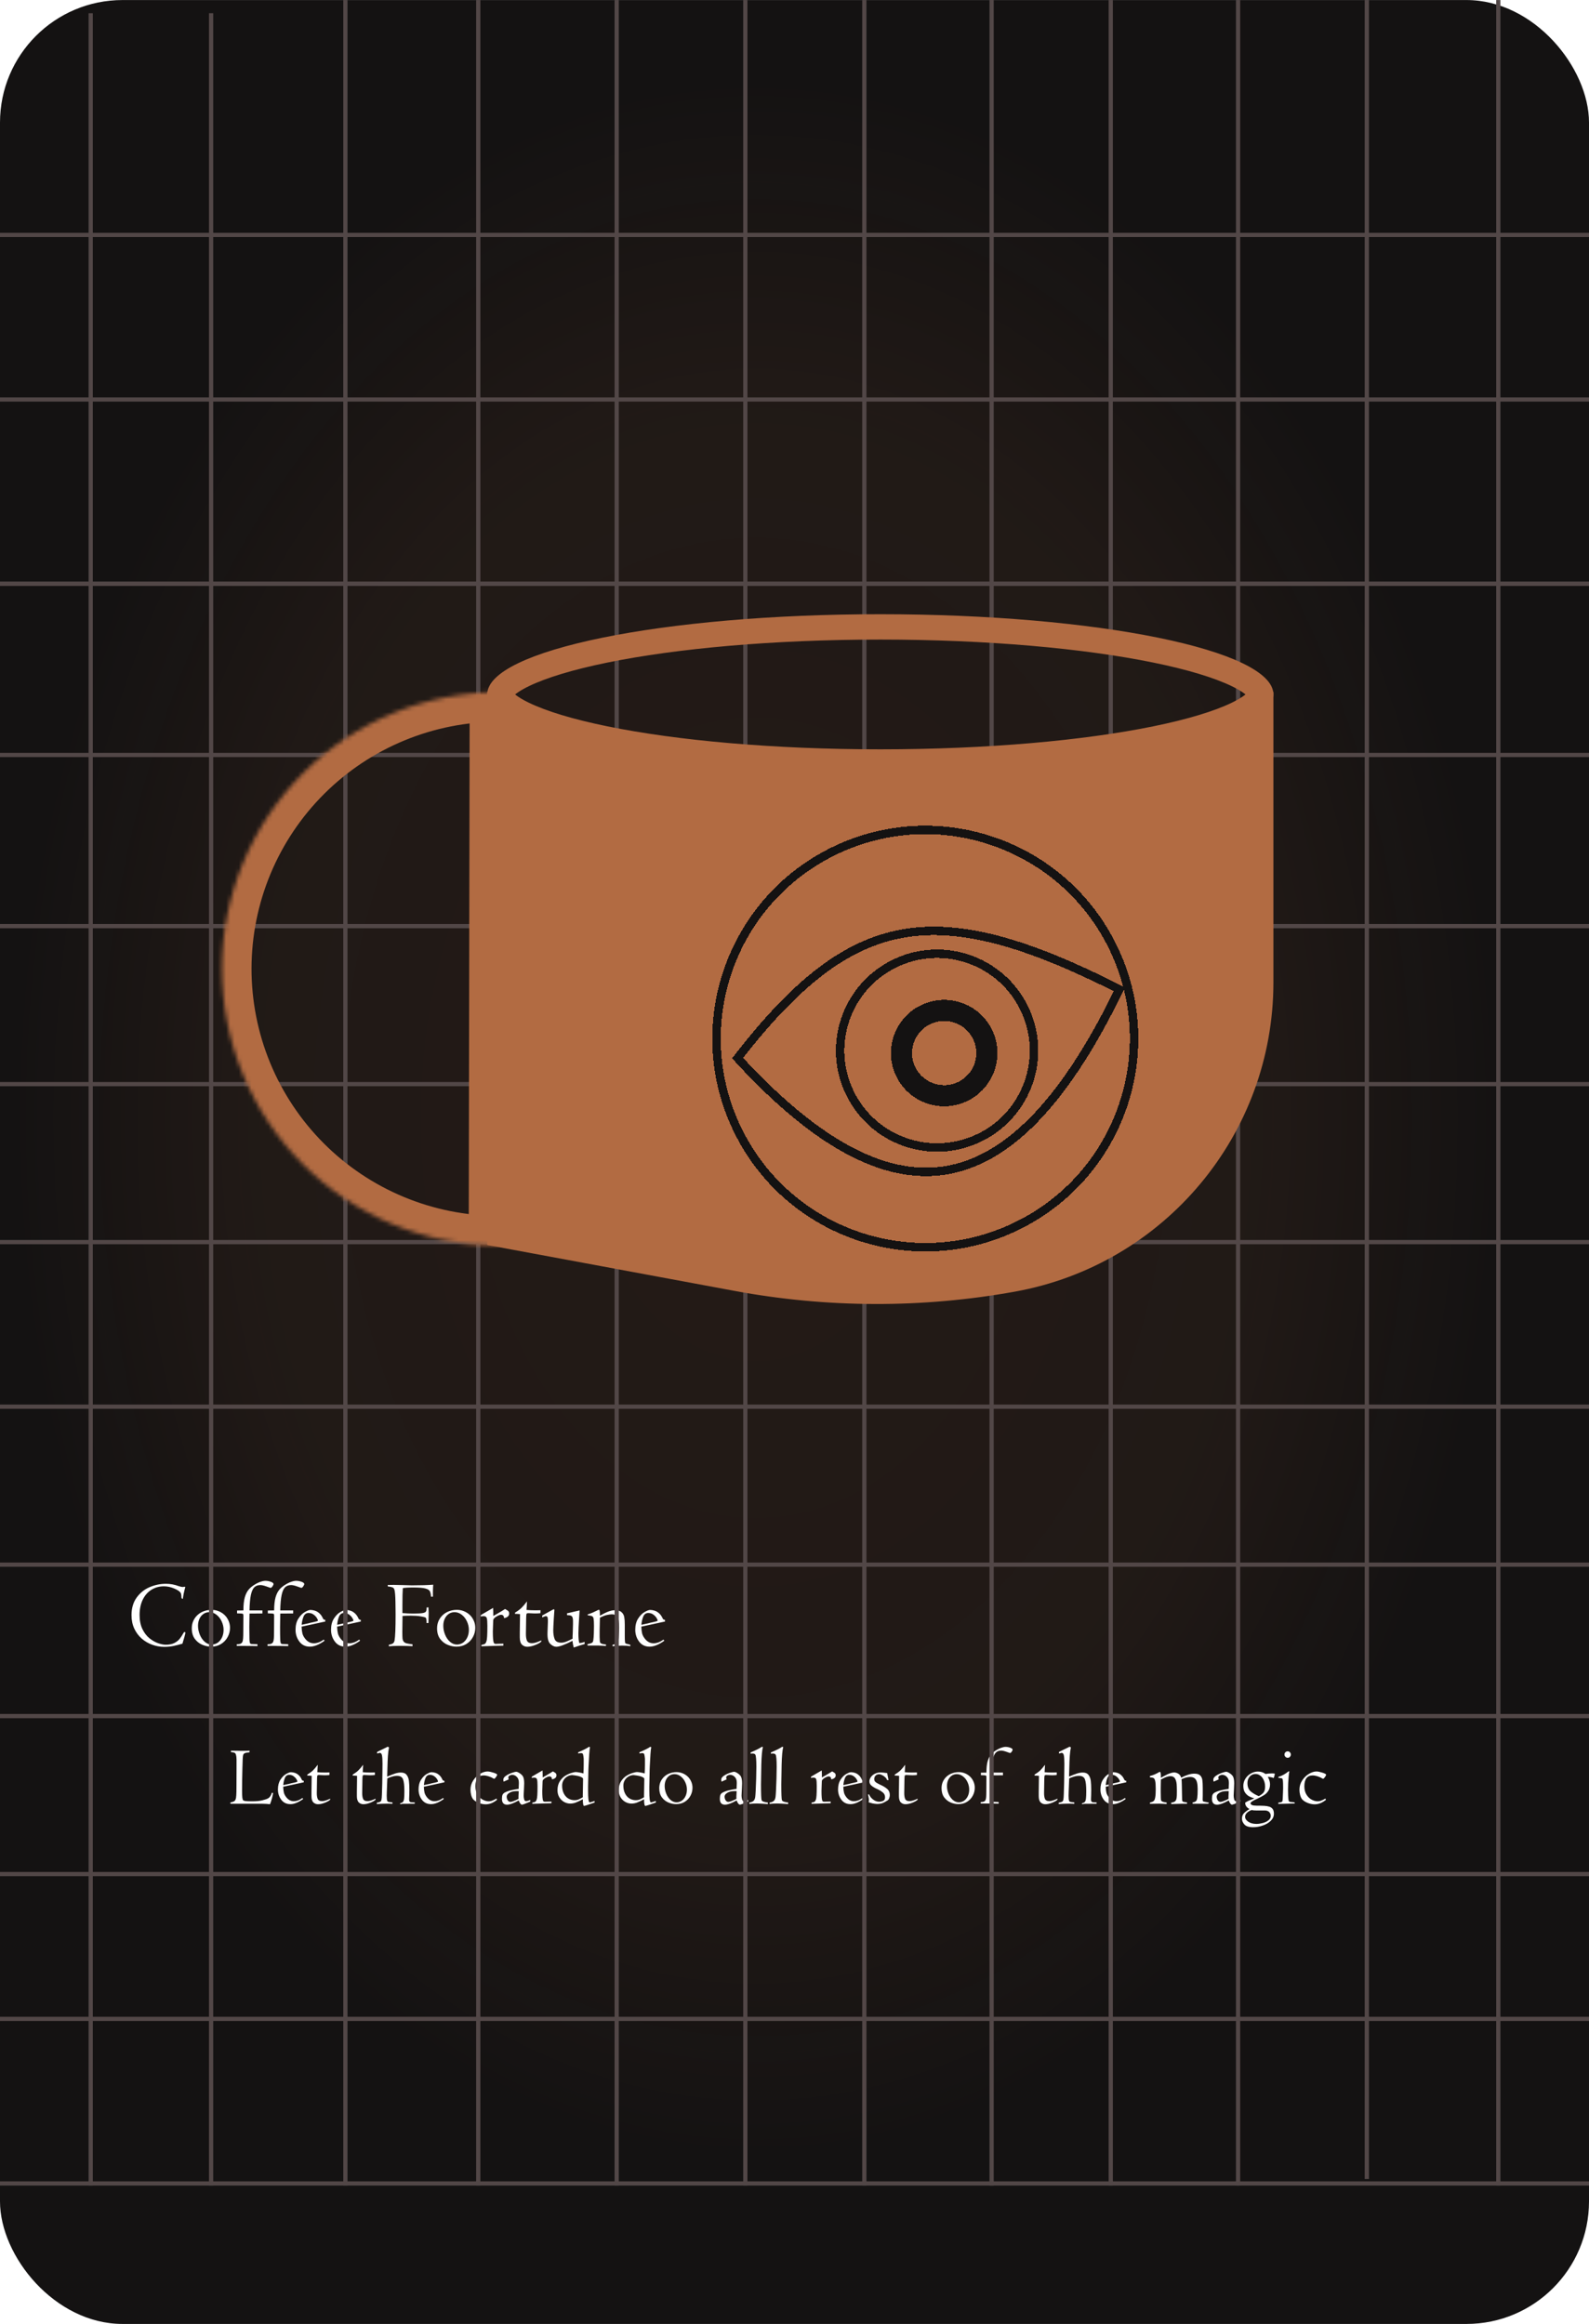 <svg width="376" height="550" viewBox="0 0 376 550" fill="none" xmlns="http://www.w3.org/2000/svg">
<rect y="0.01" width="376" height="549.99" rx="29" fill="#141212"/>
<rect x="2.62" y="20.962" width="352.418" height="487.134" fill="url(#paint0_radial_14_228)" fill-opacity="0.25"/>
<path d="M54.652 414.667V414.325C55.472 414.332 56.009 414.338 56.263 414.345C56.517 414.351 56.729 414.358 56.898 414.364C57.992 414.364 58.711 414.351 59.056 414.325L59.037 414.706C58.587 414.745 58.252 414.8 58.031 414.872C57.809 414.937 57.65 415.08 57.552 415.302C57.494 415.445 57.451 415.803 57.425 416.376C57.399 416.949 57.376 417.684 57.357 418.583C57.331 419.592 57.311 420.507 57.298 421.327C57.285 422.147 57.279 422.961 57.279 423.768C57.279 424.504 57.298 425.048 57.337 425.399C57.376 425.751 57.441 425.972 57.533 426.063C57.643 426.148 57.826 426.21 58.08 426.249C58.34 426.288 58.89 426.307 59.73 426.307C60.654 426.307 61.426 426.233 62.044 426.083C62.669 425.933 63.138 425.774 63.451 425.604C63.867 425.35 64.154 424.918 64.31 424.306L64.632 424.345C64.593 424.612 64.505 425.012 64.369 425.546C64.232 426.08 64.072 426.565 63.89 427.001C63.33 426.936 62.884 426.903 62.552 426.903C62.35 426.897 62.162 426.89 61.986 426.884C61.816 426.884 61.618 426.884 61.39 426.884H54.535L54.515 426.581C54.899 426.503 55.179 426.418 55.355 426.327C55.531 426.236 55.661 426.08 55.745 425.858C55.837 425.63 55.892 425.292 55.912 424.843C55.938 424.393 55.951 423.746 55.951 422.899L55.97 418.602C55.983 417.632 55.983 416.897 55.97 416.395C55.957 415.894 55.912 415.523 55.833 415.282C55.755 415.035 55.632 414.875 55.462 414.804C55.293 414.725 55.023 414.68 54.652 414.667ZM71.888 421.806L67.005 422.86C67.038 423.472 67.096 423.947 67.181 424.286C67.272 424.618 67.448 424.957 67.708 425.302C68.21 425.959 68.815 426.288 69.525 426.288C69.818 426.288 70.13 426.233 70.462 426.122C70.794 426.011 71.162 425.813 71.566 425.526L71.742 425.761C70.609 426.574 69.603 426.981 68.724 426.981C67.793 426.981 67.067 426.63 66.546 425.927C66.025 425.224 65.765 424.416 65.765 423.505C65.765 422.574 65.964 421.802 66.361 421.19C66.758 420.572 67.204 420.123 67.699 419.843C68.194 419.563 68.568 419.423 68.822 419.423C69.115 419.423 69.417 419.472 69.73 419.569C70.049 419.66 70.358 419.839 70.658 420.106C70.964 420.373 71.218 420.738 71.419 421.2C71.478 421.298 71.533 421.363 71.585 421.395C71.638 421.428 71.732 421.444 71.869 421.444L71.888 421.806ZM67.025 422.479L68.304 422.206C68.356 422.18 68.552 422.128 68.89 422.05C69.235 421.972 69.466 421.923 69.583 421.903C69.922 421.825 70.137 421.77 70.228 421.737C70.319 421.705 70.365 421.653 70.365 421.581C70.365 421.477 70.287 421.301 70.13 421.054C69.974 420.8 69.749 420.569 69.457 420.36C69.17 420.152 68.832 420.048 68.441 420.048C67.953 420.048 67.604 420.305 67.396 420.819C67.194 421.334 67.07 421.887 67.025 422.479ZM73.704 424.081L73.753 420.282C73.454 420.243 73.106 420.224 72.708 420.224C72.721 420.171 72.728 420.09 72.728 419.979C73.294 419.634 73.737 419.306 74.056 418.993C74.375 418.681 74.753 418.238 75.189 417.665L75.091 419.423C75.651 419.475 76.263 419.501 76.927 419.501C77.246 419.501 77.594 419.494 77.972 419.481L77.953 420.087C77.614 420.126 77.266 420.145 76.908 420.145C76.875 420.145 76.748 420.142 76.527 420.136C76.305 420.123 75.96 420.106 75.492 420.087C75.368 420.087 75.273 420.1 75.208 420.126C75.15 420.145 75.108 420.188 75.082 420.253C75.062 420.318 75.046 420.442 75.033 420.624C75.026 420.806 75.02 420.998 75.013 421.2L74.964 424.247C74.951 424.833 75.016 425.318 75.16 425.702C75.309 426.08 75.664 426.268 76.224 426.268C76.439 426.268 76.703 426.223 77.015 426.132C77.334 426.034 77.699 425.891 78.109 425.702C78.122 425.754 78.128 425.793 78.128 425.819C78.135 425.845 78.141 425.875 78.148 425.907C77.92 426.155 77.5 426.399 76.888 426.64C76.283 426.88 75.736 427.001 75.248 427.001C74.824 427.001 74.46 426.858 74.154 426.571C73.854 426.278 73.704 425.777 73.704 425.067V424.081ZM84.447 424.081L84.496 420.282C84.196 420.243 83.848 420.224 83.451 420.224C83.464 420.171 83.47 420.09 83.47 419.979C84.037 419.634 84.479 419.306 84.798 418.993C85.117 418.681 85.495 418.238 85.931 417.665L85.833 419.423C86.393 419.475 87.005 419.501 87.669 419.501C87.988 419.501 88.337 419.494 88.714 419.481L88.695 420.087C88.356 420.126 88.008 420.145 87.65 420.145C87.617 420.145 87.49 420.142 87.269 420.136C87.048 420.123 86.703 420.106 86.234 420.087C86.11 420.087 86.016 420.1 85.951 420.126C85.892 420.145 85.85 420.188 85.824 420.253C85.804 420.318 85.788 420.442 85.775 420.624C85.768 420.806 85.762 420.998 85.755 421.2L85.707 424.247C85.694 424.833 85.759 425.318 85.902 425.702C86.052 426.08 86.406 426.268 86.966 426.268C87.181 426.268 87.445 426.223 87.757 426.132C88.076 426.034 88.441 425.891 88.851 425.702C88.864 425.754 88.871 425.793 88.871 425.819C88.877 425.845 88.884 425.875 88.89 425.907C88.662 426.155 88.242 426.399 87.63 426.64C87.025 426.88 86.478 427.001 85.99 427.001C85.567 427.001 85.202 426.858 84.896 426.571C84.596 426.278 84.447 425.777 84.447 425.067V424.081ZM89.232 414.999V414.628C89.375 414.556 89.469 414.507 89.515 414.481L91.41 413.563L91.732 413.388L92.054 413.544C91.93 414.13 91.843 414.807 91.79 415.575C91.738 416.337 91.699 417.307 91.673 418.485L91.615 420.468C92.383 420.136 93.005 419.891 93.48 419.735C93.962 419.579 94.424 419.501 94.867 419.501C95.492 419.501 95.947 419.693 96.234 420.077C96.52 420.455 96.696 420.92 96.761 421.474C96.833 422.02 96.869 422.743 96.869 423.641C96.869 423.817 96.865 423.98 96.859 424.13C96.859 424.28 96.856 424.491 96.849 424.765C96.843 425.031 96.833 425.279 96.82 425.507C96.813 425.728 96.81 425.855 96.81 425.888C96.81 426.168 96.878 426.353 97.015 426.444C97.152 426.535 97.529 426.581 98.148 426.581L98.128 426.884H97.494C97.396 426.884 96.992 426.887 96.283 426.893C95.579 426.9 95.218 426.903 95.199 426.903C95.179 426.903 95.036 426.936 94.769 427.001C94.704 427.001 94.671 426.955 94.671 426.864C94.671 426.799 94.723 426.753 94.828 426.727C95.075 426.669 95.257 426.565 95.374 426.415C95.498 426.265 95.579 426.011 95.619 425.653C95.664 425.295 95.687 424.706 95.687 423.886C95.687 422.59 95.583 421.666 95.374 421.112C95.166 420.559 94.691 420.282 93.949 420.282C93.564 420.282 93.141 420.354 92.679 420.497C92.217 420.64 91.875 420.77 91.654 420.888C91.654 421.07 91.641 421.376 91.615 421.806L91.527 424.159C91.527 424.309 91.523 424.446 91.517 424.569C91.517 424.693 91.514 424.83 91.507 424.979C91.507 425.611 91.55 426.018 91.634 426.2C91.667 426.311 91.745 426.389 91.869 426.434C91.992 426.474 92.321 426.516 92.855 426.561V426.903C92.64 426.877 92.184 426.864 91.488 426.864C90.765 426.864 89.987 426.897 89.154 426.962L89.173 426.64C89.59 426.555 89.863 426.474 89.994 426.395C90.13 426.311 90.221 426.155 90.267 425.927C90.319 425.699 90.355 425.272 90.374 424.647C90.394 423.625 90.42 422.75 90.453 422.02L90.492 419.286C90.505 419.006 90.511 418.384 90.511 417.421C90.511 416.542 90.472 415.894 90.394 415.477C90.322 415.054 90.14 414.843 89.847 414.843C89.802 414.843 89.596 414.895 89.232 414.999ZM105.169 421.806L100.287 422.86C100.319 423.472 100.378 423.947 100.462 424.286C100.553 424.618 100.729 424.957 100.99 425.302C101.491 425.959 102.096 426.288 102.806 426.288C103.099 426.288 103.412 426.233 103.744 426.122C104.076 426.011 104.443 425.813 104.847 425.526L105.023 425.761C103.89 426.574 102.884 426.981 102.005 426.981C101.074 426.981 100.348 426.63 99.828 425.927C99.307 425.224 99.046 424.416 99.046 423.505C99.046 422.574 99.245 421.802 99.642 421.19C100.039 420.572 100.485 420.123 100.98 419.843C101.475 419.563 101.849 419.423 102.103 419.423C102.396 419.423 102.699 419.472 103.011 419.569C103.33 419.66 103.639 419.839 103.939 420.106C104.245 420.373 104.499 420.738 104.701 421.2C104.759 421.298 104.815 421.363 104.867 421.395C104.919 421.428 105.013 421.444 105.15 421.444L105.169 421.806ZM100.306 422.479L101.585 422.206C101.637 422.18 101.833 422.128 102.171 422.05C102.516 421.972 102.747 421.923 102.865 421.903C103.203 421.825 103.418 421.77 103.509 421.737C103.6 421.705 103.646 421.653 103.646 421.581C103.646 421.477 103.568 421.301 103.412 421.054C103.255 420.8 103.031 420.569 102.738 420.36C102.451 420.152 102.113 420.048 101.722 420.048C101.234 420.048 100.886 420.305 100.677 420.819C100.475 421.334 100.352 421.887 100.306 422.479ZM117.474 425.663L117.611 425.946C116.745 426.662 115.853 427.02 114.935 427.02C114.408 427.02 113.861 426.913 113.294 426.698C112.734 426.477 112.295 426.194 111.976 425.849C111.774 425.608 111.615 425.272 111.497 424.843C111.387 424.406 111.331 423.987 111.331 423.583C111.331 422.769 111.55 422.03 111.986 421.366C112.422 420.696 112.956 420.175 113.587 419.804C114.225 419.432 114.821 419.247 115.374 419.247C115.706 419.247 116.169 419.341 116.761 419.53C117.354 419.712 117.65 419.885 117.65 420.048C117.65 420.113 117.559 420.282 117.376 420.556C117.194 420.829 117.048 420.966 116.937 420.966C116.885 420.966 116.81 420.94 116.712 420.888C116.621 420.835 116.462 420.748 116.234 420.624C115.524 420.331 114.938 420.184 114.476 420.184C113.818 420.184 113.324 420.399 112.992 420.829C112.66 421.259 112.494 421.903 112.494 422.763C112.494 423.55 112.666 424.214 113.011 424.755C113.356 425.295 113.77 425.689 114.251 425.936C114.74 426.184 115.186 426.307 115.589 426.307C115.928 426.307 116.24 426.249 116.527 426.132C116.82 426.015 117.136 425.858 117.474 425.663ZM120.374 421.122L119.173 421.659C119.121 421.451 119.095 421.298 119.095 421.2C119.095 420.868 119.297 420.562 119.701 420.282C120.111 419.996 120.57 419.765 121.078 419.589C121.592 419.413 121.95 419.325 122.152 419.325C122.328 419.325 122.546 419.403 122.806 419.559C123.067 419.716 123.275 419.872 123.431 420.028C123.568 420.158 123.672 420.289 123.744 420.419C123.822 420.543 123.89 420.741 123.949 421.015C124.007 421.288 124.037 421.636 124.037 422.059C124.037 422.183 124.02 422.619 123.988 423.368L123.949 424.1C123.923 424.452 123.91 424.732 123.91 424.94C123.91 425.207 123.945 425.494 124.017 425.8C124.082 426.112 124.229 426.268 124.456 426.268C124.71 426.268 125.049 426.174 125.472 425.985V426.386L124.037 426.962C123.75 427.059 123.587 427.108 123.548 427.108C123.399 427.108 123.249 427.011 123.099 426.815C122.956 426.613 122.839 426.376 122.747 426.102C121.543 426.773 120.619 427.108 119.974 427.108C119.577 427.108 119.277 426.994 119.076 426.766C118.874 426.532 118.773 426.184 118.773 425.722C118.773 425.279 118.825 424.95 118.929 424.735C119.04 424.52 119.216 424.351 119.456 424.227C119.945 423.98 120.462 423.798 121.009 423.681C121.556 423.557 122.129 423.453 122.728 423.368L122.777 422.167V421.845C122.777 421.291 122.617 420.855 122.298 420.536C121.986 420.21 121.618 420.048 121.195 420.048C120.993 420.048 120.788 420.106 120.58 420.224C120.378 420.334 120.277 420.494 120.277 420.702C120.277 420.806 120.309 420.946 120.374 421.122ZM122.689 425.741C122.669 425.526 122.689 424.914 122.747 423.905C121.888 423.847 121.198 423.951 120.677 424.218C120.156 424.485 119.896 424.82 119.896 425.224C119.896 425.516 119.974 425.793 120.13 426.054C120.293 426.314 120.514 426.444 120.794 426.444C121.107 426.444 121.738 426.21 122.689 425.741ZM125.951 426.903L125.97 426.62C126.296 426.555 126.52 426.49 126.644 426.425C126.768 426.36 126.875 426.207 126.966 425.966C127.057 425.725 127.116 425.363 127.142 424.882C127.175 424.4 127.191 423.661 127.191 422.665C127.191 421.877 127.149 421.353 127.064 421.093C126.979 420.832 126.768 420.702 126.429 420.702C126.227 420.702 126.022 420.728 125.814 420.78L125.853 420.468L128.372 419.003C128.399 419.406 128.412 419.96 128.412 420.663L129.456 420.067C129.509 420.035 129.554 420.005 129.593 419.979C129.665 419.94 129.746 419.895 129.837 419.843C129.928 419.784 130.085 419.69 130.306 419.559C130.527 419.423 130.703 419.312 130.833 419.227L130.912 419.266C130.951 419.306 130.996 419.338 131.048 419.364C131.244 419.455 131.397 419.559 131.507 419.677C131.618 419.794 131.673 419.963 131.673 420.184C131.673 420.438 131.569 420.647 131.361 420.809C131.152 420.972 130.902 421.07 130.609 421.102C130.609 420.881 130.557 420.712 130.453 420.595C130.348 420.477 130.202 420.419 130.013 420.419C129.818 420.419 129.587 420.49 129.32 420.634C129.053 420.77 128.851 420.901 128.714 421.024C128.552 421.168 128.454 421.288 128.421 421.386C128.395 421.477 128.379 421.708 128.372 422.079C128.333 423.179 128.314 423.762 128.314 423.827C128.314 425.097 128.379 425.881 128.509 426.181C128.568 426.285 128.633 426.35 128.705 426.376C128.776 426.395 128.9 426.405 129.076 426.405L129.33 426.386L130.492 426.366L130.472 426.766C130.44 426.766 130.234 426.773 129.857 426.786C129.479 426.799 129.225 426.806 129.095 426.806L125.951 426.903ZM138.119 417.587V416.22C138.073 415.783 138.031 415.484 137.992 415.321C137.959 415.152 137.904 415.041 137.826 414.989C137.754 414.931 137.637 414.901 137.474 414.901C137.298 414.901 137.08 414.934 136.82 414.999L136.8 414.706C137.998 414.211 138.858 413.778 139.378 413.407L139.613 413.505C139.541 413.817 139.479 414.361 139.427 415.136C139.375 415.91 139.323 416.838 139.271 417.919L139.232 418.886L139.154 422.821V423.768C139.154 424.699 139.183 425.399 139.242 425.868C139.307 426.33 139.398 426.561 139.515 426.561C139.587 426.561 139.736 426.529 139.964 426.464C140.199 426.399 140.443 426.324 140.697 426.239V426.6C139.167 427.134 138.34 427.401 138.216 427.401C138.119 427.401 138.044 427.268 137.992 427.001C137.94 426.74 137.914 426.347 137.914 425.819C137.21 426.19 136.65 426.454 136.234 426.61C135.817 426.766 135.378 426.845 134.915 426.845C134.434 426.845 133.962 426.721 133.499 426.474C133.037 426.22 132.656 425.852 132.357 425.37C132.064 424.888 131.917 424.332 131.917 423.7C131.917 422.834 132.109 422.112 132.494 421.532C132.884 420.946 133.33 420.507 133.831 420.214C134.339 419.914 134.821 419.703 135.277 419.579C135.739 419.449 136.039 419.384 136.175 419.384C136.377 419.384 136.634 419.41 136.947 419.462C137.259 419.514 137.63 419.595 138.06 419.706C138.099 418.983 138.119 418.277 138.119 417.587ZM137.914 424.364L137.972 421.024C137.972 420.875 137.858 420.741 137.63 420.624C137.409 420.5 137.162 420.406 136.888 420.341C136.621 420.276 136.325 420.22 135.999 420.175C135.674 420.129 135.485 420.106 135.433 420.106C135.016 420.106 134.619 420.217 134.242 420.438C133.871 420.653 133.571 420.949 133.343 421.327C133.122 421.705 133.011 422.125 133.011 422.587C133.011 423.303 133.141 423.921 133.402 424.442C133.662 424.963 134.014 425.36 134.456 425.634C134.906 425.907 135.397 426.044 135.931 426.044C136.309 426.044 136.65 425.979 136.956 425.849C137.269 425.712 137.588 425.543 137.914 425.341C137.907 425.295 137.904 425.168 137.904 424.96C137.91 424.752 137.914 424.553 137.914 424.364ZM152.611 417.587V416.22C152.565 415.783 152.523 415.484 152.484 415.321C152.451 415.152 152.396 415.041 152.318 414.989C152.246 414.931 152.129 414.901 151.966 414.901C151.79 414.901 151.572 414.934 151.312 414.999L151.292 414.706C152.49 414.211 153.35 413.778 153.871 413.407L154.105 413.505C154.033 413.817 153.971 414.361 153.919 415.136C153.867 415.91 153.815 416.838 153.763 417.919L153.724 418.886L153.646 422.821V423.768C153.646 424.699 153.675 425.399 153.734 425.868C153.799 426.33 153.89 426.561 154.007 426.561C154.079 426.561 154.229 426.529 154.456 426.464C154.691 426.399 154.935 426.324 155.189 426.239V426.6C153.659 427.134 152.832 427.401 152.708 427.401C152.611 427.401 152.536 427.268 152.484 427.001C152.432 426.74 152.406 426.347 152.406 425.819C151.703 426.19 151.143 426.454 150.726 426.61C150.309 426.766 149.87 426.845 149.408 426.845C148.926 426.845 148.454 426.721 147.992 426.474C147.529 426.22 147.149 425.852 146.849 425.37C146.556 424.888 146.41 424.332 146.41 423.7C146.41 422.834 146.602 422.112 146.986 421.532C147.376 420.946 147.822 420.507 148.324 420.214C148.831 419.914 149.313 419.703 149.769 419.579C150.231 419.449 150.531 419.384 150.667 419.384C150.869 419.384 151.126 419.41 151.439 419.462C151.751 419.514 152.122 419.595 152.552 419.706C152.591 418.983 152.611 418.277 152.611 417.587ZM152.406 424.364L152.464 421.024C152.464 420.875 152.35 420.741 152.122 420.624C151.901 420.5 151.654 420.406 151.38 420.341C151.113 420.276 150.817 420.22 150.492 420.175C150.166 420.129 149.977 420.106 149.925 420.106C149.509 420.106 149.111 420.217 148.734 420.438C148.363 420.653 148.063 420.949 147.835 421.327C147.614 421.705 147.503 422.125 147.503 422.587C147.503 423.303 147.634 423.921 147.894 424.442C148.154 424.963 148.506 425.36 148.949 425.634C149.398 425.907 149.889 426.044 150.423 426.044C150.801 426.044 151.143 425.979 151.449 425.849C151.761 425.712 152.08 425.543 152.406 425.341C152.399 425.295 152.396 425.168 152.396 424.96C152.402 424.752 152.406 424.553 152.406 424.364ZM155.999 423.222C155.999 422.649 156.104 422.131 156.312 421.669C156.527 421.2 156.82 420.796 157.191 420.458C157.562 420.119 157.995 419.859 158.49 419.677C158.984 419.494 159.515 419.403 160.081 419.403C160.596 419.403 161.081 419.498 161.537 419.686C161.999 419.875 162.402 420.136 162.747 420.468C163.093 420.8 163.363 421.194 163.558 421.649C163.76 422.099 163.861 422.584 163.861 423.104C163.861 423.781 163.698 424.416 163.372 425.009C163.053 425.601 162.598 426.08 162.005 426.444C161.419 426.802 160.742 426.981 159.974 426.981C159.395 426.981 158.796 426.854 158.177 426.6C157.565 426.347 157.048 425.94 156.624 425.38C156.208 424.813 155.999 424.094 155.999 423.222ZM157.279 422.684C157.279 423.29 157.399 423.892 157.64 424.491C157.881 425.09 158.216 425.582 158.646 425.966C159.082 426.35 159.561 426.542 160.081 426.542C160.537 426.542 160.951 426.418 161.322 426.171C161.693 425.917 161.989 425.559 162.21 425.097C162.432 424.634 162.542 424.11 162.542 423.524C162.542 422.932 162.412 422.356 162.152 421.796C161.898 421.229 161.543 420.77 161.087 420.419C160.638 420.061 160.14 419.882 159.593 419.882C159.15 419.882 158.753 420.002 158.402 420.243C158.05 420.484 157.774 420.819 157.572 421.249C157.376 421.679 157.279 422.157 157.279 422.684ZM171.937 421.122L170.736 421.659C170.684 421.451 170.658 421.298 170.658 421.2C170.658 420.868 170.859 420.562 171.263 420.282C171.673 419.996 172.132 419.765 172.64 419.589C173.154 419.413 173.512 419.325 173.714 419.325C173.89 419.325 174.108 419.403 174.369 419.559C174.629 419.716 174.837 419.872 174.994 420.028C175.13 420.158 175.234 420.289 175.306 420.419C175.384 420.543 175.453 420.741 175.511 421.015C175.57 421.288 175.599 421.636 175.599 422.059C175.599 422.183 175.583 422.619 175.55 423.368L175.511 424.1C175.485 424.452 175.472 424.732 175.472 424.94C175.472 425.207 175.508 425.494 175.58 425.8C175.645 426.112 175.791 426.268 176.019 426.268C176.273 426.268 176.611 426.174 177.035 425.985V426.386L175.599 426.962C175.313 427.059 175.15 427.108 175.111 427.108C174.961 427.108 174.811 427.011 174.662 426.815C174.518 426.613 174.401 426.376 174.31 426.102C173.106 426.773 172.181 427.108 171.537 427.108C171.139 427.108 170.84 426.994 170.638 426.766C170.436 426.532 170.335 426.184 170.335 425.722C170.335 425.279 170.387 424.95 170.492 424.735C170.602 424.52 170.778 424.351 171.019 424.227C171.507 423.98 172.025 423.798 172.572 423.681C173.119 423.557 173.692 423.453 174.29 423.368L174.339 422.167V421.845C174.339 421.291 174.18 420.855 173.861 420.536C173.548 420.21 173.18 420.048 172.757 420.048C172.555 420.048 172.35 420.106 172.142 420.224C171.94 420.334 171.839 420.494 171.839 420.702C171.839 420.806 171.872 420.946 171.937 421.122ZM174.251 425.741C174.232 425.526 174.251 424.914 174.31 423.905C173.451 423.847 172.761 423.951 172.24 424.218C171.719 424.485 171.458 424.82 171.458 425.224C171.458 425.516 171.537 425.793 171.693 426.054C171.856 426.314 172.077 426.444 172.357 426.444C172.669 426.444 173.301 426.21 174.251 425.741ZM177.298 426.923V426.62C177.787 426.535 178.132 426.389 178.333 426.181C178.535 425.972 178.662 425.653 178.714 425.224C178.747 425.002 178.783 424.494 178.822 423.7C178.861 422.899 178.897 421.985 178.929 420.956C178.962 419.927 178.978 419.003 178.978 418.182C178.978 416.464 178.89 415.484 178.714 415.243C178.604 415.08 178.382 414.999 178.05 414.999C177.972 414.999 177.91 415.002 177.865 415.009C177.819 415.015 177.777 415.022 177.738 415.028C177.699 415.035 177.656 415.041 177.611 415.048V414.745C178.854 414.224 179.73 413.785 180.238 413.427H180.531C180.329 414.195 180.202 415.588 180.15 417.606L180.072 422.304C180.072 424.504 180.121 425.751 180.218 426.044C180.277 426.213 180.472 426.343 180.804 426.434C181.136 426.519 181.432 426.574 181.693 426.6V426.962C180.417 426.871 179.557 426.825 179.115 426.825C178.522 426.825 177.917 426.858 177.298 426.923ZM182.103 426.923V426.62C182.591 426.535 182.936 426.389 183.138 426.181C183.34 425.972 183.467 425.653 183.519 425.224C183.552 425.002 183.587 424.494 183.626 423.7C183.665 422.899 183.701 421.985 183.734 420.956C183.766 419.927 183.783 419.003 183.783 418.182C183.783 416.464 183.695 415.484 183.519 415.243C183.408 415.08 183.187 414.999 182.855 414.999C182.777 414.999 182.715 415.002 182.669 415.009C182.624 415.015 182.581 415.022 182.542 415.028C182.503 415.035 182.461 415.041 182.415 415.048V414.745C183.659 414.224 184.535 413.785 185.042 413.427H185.335C185.134 414.195 185.007 415.588 184.955 417.606L184.876 422.304C184.876 424.504 184.925 425.751 185.023 426.044C185.081 426.213 185.277 426.343 185.609 426.434C185.941 426.519 186.237 426.574 186.497 426.6V426.962C185.221 426.871 184.362 426.825 183.919 426.825C183.327 426.825 182.721 426.858 182.103 426.923ZM192.025 426.903L192.044 426.62C192.37 426.555 192.594 426.49 192.718 426.425C192.842 426.36 192.949 426.207 193.04 425.966C193.132 425.725 193.19 425.363 193.216 424.882C193.249 424.4 193.265 423.661 193.265 422.665C193.265 421.877 193.223 421.353 193.138 421.093C193.053 420.832 192.842 420.702 192.503 420.702C192.302 420.702 192.096 420.728 191.888 420.78L191.927 420.468L194.447 419.003C194.473 419.406 194.486 419.96 194.486 420.663L195.531 420.067C195.583 420.035 195.628 420.005 195.667 419.979C195.739 419.94 195.82 419.895 195.912 419.843C196.003 419.784 196.159 419.69 196.38 419.559C196.602 419.423 196.777 419.312 196.908 419.227L196.986 419.266C197.025 419.306 197.07 419.338 197.122 419.364C197.318 419.455 197.471 419.559 197.581 419.677C197.692 419.794 197.747 419.963 197.747 420.184C197.747 420.438 197.643 420.647 197.435 420.809C197.227 420.972 196.976 421.07 196.683 421.102C196.683 420.881 196.631 420.712 196.527 420.595C196.423 420.477 196.276 420.419 196.087 420.419C195.892 420.419 195.661 420.49 195.394 420.634C195.127 420.77 194.925 420.901 194.789 421.024C194.626 421.168 194.528 421.288 194.496 421.386C194.469 421.477 194.453 421.708 194.447 422.079C194.408 423.179 194.388 423.762 194.388 423.827C194.388 425.097 194.453 425.881 194.583 426.181C194.642 426.285 194.707 426.35 194.779 426.376C194.85 426.395 194.974 426.405 195.15 426.405L195.404 426.386L196.566 426.366L196.546 426.766C196.514 426.766 196.309 426.773 195.931 426.786C195.553 426.799 195.3 426.806 195.169 426.806L192.025 426.903ZM204.427 421.806L199.544 422.86C199.577 423.472 199.636 423.947 199.72 424.286C199.811 424.618 199.987 424.957 200.247 425.302C200.749 425.959 201.354 426.288 202.064 426.288C202.357 426.288 202.669 426.233 203.001 426.122C203.333 426.011 203.701 425.813 204.105 425.526L204.281 425.761C203.148 426.574 202.142 426.981 201.263 426.981C200.332 426.981 199.606 426.63 199.085 425.927C198.565 425.224 198.304 424.416 198.304 423.505C198.304 422.574 198.503 421.802 198.9 421.19C199.297 420.572 199.743 420.123 200.238 419.843C200.733 419.563 201.107 419.423 201.361 419.423C201.654 419.423 201.956 419.472 202.269 419.569C202.588 419.66 202.897 419.839 203.197 420.106C203.503 420.373 203.757 420.738 203.958 421.2C204.017 421.298 204.072 421.363 204.124 421.395C204.177 421.428 204.271 421.444 204.408 421.444L204.427 421.806ZM199.564 422.479L200.843 422.206C200.895 422.18 201.091 422.128 201.429 422.05C201.774 421.972 202.005 421.923 202.122 421.903C202.461 421.825 202.676 421.77 202.767 421.737C202.858 421.705 202.904 421.653 202.904 421.581C202.904 421.477 202.826 421.301 202.669 421.054C202.513 420.8 202.289 420.569 201.996 420.36C201.709 420.152 201.371 420.048 200.98 420.048C200.492 420.048 200.143 420.305 199.935 420.819C199.733 421.334 199.609 421.887 199.564 422.479ZM205.365 424.686L205.706 424.706C205.706 424.83 205.811 425.031 206.019 425.311C206.234 425.591 206.52 425.845 206.878 426.073C207.236 426.294 207.627 426.405 208.05 426.405C208.356 426.405 208.662 426.34 208.968 426.21C209.274 426.08 209.427 425.796 209.427 425.36C209.427 424.905 209.268 424.537 208.949 424.257C208.63 423.983 208.268 423.746 207.865 423.544L207.132 423.202C206.703 422.981 206.361 422.746 206.107 422.499C205.853 422.258 205.726 421.946 205.726 421.561C205.726 421.262 205.833 420.949 206.048 420.624C206.263 420.292 206.572 420.018 206.976 419.804C207.386 419.589 207.848 419.481 208.363 419.481C208.675 419.481 209.196 419.53 209.925 419.628L210.247 421.288H209.906C209.847 421.06 209.71 420.845 209.496 420.643C209.287 420.435 209.04 420.259 208.753 420.116C208.473 419.973 208.233 419.901 208.031 419.901C207.686 419.901 207.406 420.009 207.191 420.224C206.976 420.438 206.869 420.712 206.869 421.044C206.869 421.311 206.947 421.522 207.103 421.679C207.259 421.841 207.555 422.03 207.992 422.245L208.587 422.528C209.128 422.782 209.59 423.078 209.974 423.417C210.358 423.762 210.55 424.237 210.55 424.843C210.55 425.071 210.501 425.315 210.404 425.575C210.313 425.829 210.173 426.011 209.984 426.122C209.443 426.467 208.997 426.692 208.646 426.796C208.294 426.893 207.936 426.942 207.572 426.942C207.442 426.942 207.256 426.926 207.015 426.893C206.774 426.861 206.605 426.835 206.507 426.815C206.41 426.796 206.24 426.75 205.999 426.679C205.759 426.607 205.602 426.561 205.531 426.542C205.583 426.281 205.609 426.096 205.609 425.985C205.609 425.822 205.58 425.601 205.521 425.321C205.469 425.035 205.417 424.823 205.365 424.686ZM212.708 424.081L212.757 420.282C212.458 420.243 212.109 420.224 211.712 420.224C211.725 420.171 211.732 420.09 211.732 419.979C212.298 419.634 212.741 419.306 213.06 418.993C213.379 418.681 213.757 418.238 214.193 417.665L214.095 419.423C214.655 419.475 215.267 419.501 215.931 419.501C216.25 419.501 216.598 419.494 216.976 419.481L216.956 420.087C216.618 420.126 216.27 420.145 215.912 420.145C215.879 420.145 215.752 420.142 215.531 420.136C215.309 420.123 214.964 420.106 214.496 420.087C214.372 420.087 214.277 420.1 214.212 420.126C214.154 420.145 214.111 420.188 214.085 420.253C214.066 420.318 214.05 420.442 214.037 420.624C214.03 420.806 214.024 420.998 214.017 421.2L213.968 424.247C213.955 424.833 214.02 425.318 214.164 425.702C214.313 426.08 214.668 426.268 215.228 426.268C215.443 426.268 215.706 426.223 216.019 426.132C216.338 426.034 216.703 425.891 217.113 425.702C217.126 425.754 217.132 425.793 217.132 425.819C217.139 425.845 217.145 425.875 217.152 425.907C216.924 426.155 216.504 426.399 215.892 426.64C215.287 426.88 214.74 427.001 214.251 427.001C213.828 427.001 213.464 426.858 213.158 426.571C212.858 426.278 212.708 425.777 212.708 425.067V424.081ZM222.796 423.222C222.796 422.649 222.9 422.131 223.109 421.669C223.324 421.2 223.617 420.796 223.988 420.458C224.359 420.119 224.792 419.859 225.287 419.677C225.781 419.494 226.312 419.403 226.878 419.403C227.393 419.403 227.878 419.498 228.333 419.686C228.796 419.875 229.199 420.136 229.544 420.468C229.889 420.8 230.16 421.194 230.355 421.649C230.557 422.099 230.658 422.584 230.658 423.104C230.658 423.781 230.495 424.416 230.169 425.009C229.85 425.601 229.395 426.08 228.802 426.444C228.216 426.802 227.539 426.981 226.771 426.981C226.192 426.981 225.593 426.854 224.974 426.6C224.362 426.347 223.844 425.94 223.421 425.38C223.005 424.813 222.796 424.094 222.796 423.222ZM224.076 422.684C224.076 423.29 224.196 423.892 224.437 424.491C224.678 425.09 225.013 425.582 225.443 425.966C225.879 426.35 226.358 426.542 226.878 426.542C227.334 426.542 227.747 426.418 228.119 426.171C228.49 425.917 228.786 425.559 229.007 425.097C229.229 424.634 229.339 424.11 229.339 423.524C229.339 422.932 229.209 422.356 228.949 421.796C228.695 421.229 228.34 420.77 227.884 420.419C227.435 420.061 226.937 419.882 226.39 419.882C225.947 419.882 225.55 420.002 225.199 420.243C224.847 420.484 224.57 420.819 224.369 421.249C224.173 421.679 224.076 422.157 224.076 422.684ZM232.113 420.126V419.54L233.412 419.52C233.418 418.388 233.516 417.489 233.705 416.825C233.893 416.161 234.167 415.621 234.525 415.204C234.811 414.872 235.169 414.569 235.599 414.296C236.029 414.016 236.455 413.801 236.878 413.651C237.302 413.502 237.653 413.427 237.933 413.427C238.311 413.427 238.685 413.495 239.056 413.632C239.427 413.762 239.613 413.918 239.613 414.1C239.613 414.205 239.541 414.361 239.398 414.569C239.255 414.778 239.118 414.882 238.988 414.882L238.206 414.608C237.66 414.406 237.227 414.306 236.908 414.306C236.393 414.306 235.98 414.455 235.667 414.755C235.355 415.054 235.117 415.585 234.955 416.347C234.792 417.108 234.697 418.166 234.671 419.52H237.328V420.145L234.671 420.165L234.632 422.948C234.632 424.068 234.642 424.891 234.662 425.419C234.681 425.946 234.736 426.255 234.828 426.347C234.886 426.392 234.984 426.421 235.121 426.434C235.257 426.447 235.654 426.464 236.312 426.483V426.864C235.928 426.851 235.274 426.841 234.349 426.835C233.431 426.828 232.663 426.825 232.044 426.825V426.503C232.389 426.483 232.647 426.441 232.816 426.376C232.992 426.304 233.119 426.184 233.197 426.015C233.281 425.839 233.333 425.591 233.353 425.272C233.379 424.947 233.392 424.491 233.392 423.905L233.412 420.643C233.412 420.409 233.386 420.276 233.333 420.243C233.21 420.165 232.803 420.126 232.113 420.126ZM245.794 424.081L245.843 420.282C245.544 420.243 245.195 420.224 244.798 420.224C244.811 420.171 244.818 420.09 244.818 419.979C245.384 419.634 245.827 419.306 246.146 418.993C246.465 418.681 246.843 418.238 247.279 417.665L247.181 419.423C247.741 419.475 248.353 419.501 249.017 419.501C249.336 419.501 249.684 419.494 250.062 419.481L250.042 420.087C249.704 420.126 249.356 420.145 248.997 420.145C248.965 420.145 248.838 420.142 248.617 420.136C248.395 420.123 248.05 420.106 247.581 420.087C247.458 420.087 247.363 420.1 247.298 420.126C247.24 420.145 247.197 420.188 247.171 420.253C247.152 420.318 247.136 420.442 247.122 420.624C247.116 420.806 247.109 420.998 247.103 421.2L247.054 424.247C247.041 424.833 247.106 425.318 247.249 425.702C247.399 426.08 247.754 426.268 248.314 426.268C248.529 426.268 248.792 426.223 249.105 426.132C249.424 426.034 249.789 425.891 250.199 425.702C250.212 425.754 250.218 425.793 250.218 425.819C250.225 425.845 250.231 425.875 250.238 425.907C250.01 426.155 249.59 426.399 248.978 426.64C248.372 426.88 247.826 427.001 247.337 427.001C246.914 427.001 246.55 426.858 246.244 426.571C245.944 426.278 245.794 425.777 245.794 425.067V424.081ZM250.58 414.999V414.628C250.723 414.556 250.817 414.507 250.863 414.481L252.757 413.563L253.08 413.388L253.402 413.544C253.278 414.13 253.19 414.807 253.138 415.575C253.086 416.337 253.047 417.307 253.021 418.485L252.962 420.468C253.731 420.136 254.352 419.891 254.828 419.735C255.309 419.579 255.772 419.501 256.214 419.501C256.839 419.501 257.295 419.693 257.581 420.077C257.868 420.455 258.044 420.92 258.109 421.474C258.18 422.02 258.216 422.743 258.216 423.641C258.216 423.817 258.213 423.98 258.206 424.13C258.206 424.28 258.203 424.491 258.197 424.765C258.19 425.031 258.18 425.279 258.167 425.507C258.161 425.728 258.158 425.855 258.158 425.888C258.158 426.168 258.226 426.353 258.363 426.444C258.499 426.535 258.877 426.581 259.496 426.581L259.476 426.884H258.841C258.744 426.884 258.34 426.887 257.63 426.893C256.927 426.9 256.566 426.903 256.546 426.903C256.527 426.903 256.384 426.936 256.117 427.001C256.052 427.001 256.019 426.955 256.019 426.864C256.019 426.799 256.071 426.753 256.175 426.727C256.423 426.669 256.605 426.565 256.722 426.415C256.846 426.265 256.927 426.011 256.966 425.653C257.012 425.295 257.035 424.706 257.035 423.886C257.035 422.59 256.93 421.666 256.722 421.112C256.514 420.559 256.039 420.282 255.296 420.282C254.912 420.282 254.489 420.354 254.027 420.497C253.565 420.64 253.223 420.77 253.001 420.888C253.001 421.07 252.988 421.376 252.962 421.806L252.874 424.159C252.874 424.309 252.871 424.446 252.865 424.569C252.865 424.693 252.861 424.83 252.855 424.979C252.855 425.611 252.897 426.018 252.982 426.2C253.014 426.311 253.093 426.389 253.216 426.434C253.34 426.474 253.669 426.516 254.203 426.561V426.903C253.988 426.877 253.532 426.864 252.835 426.864C252.113 426.864 251.335 426.897 250.501 426.962L250.521 426.64C250.938 426.555 251.211 426.474 251.341 426.395C251.478 426.311 251.569 426.155 251.615 425.927C251.667 425.699 251.703 425.272 251.722 424.647C251.742 423.625 251.768 422.75 251.8 422.02L251.839 419.286C251.852 419.006 251.859 418.384 251.859 417.421C251.859 416.542 251.82 415.894 251.742 415.477C251.67 415.054 251.488 414.843 251.195 414.843C251.149 414.843 250.944 414.895 250.58 414.999ZM266.517 421.806L261.634 422.86C261.667 423.472 261.725 423.947 261.81 424.286C261.901 424.618 262.077 424.957 262.337 425.302C262.839 425.959 263.444 426.288 264.154 426.288C264.447 426.288 264.759 426.233 265.091 426.122C265.423 426.011 265.791 425.813 266.195 425.526L266.371 425.761C265.238 426.574 264.232 426.981 263.353 426.981C262.422 426.981 261.696 426.63 261.175 425.927C260.654 425.224 260.394 424.416 260.394 423.505C260.394 422.574 260.593 421.802 260.99 421.19C261.387 420.572 261.833 420.123 262.328 419.843C262.822 419.563 263.197 419.423 263.451 419.423C263.744 419.423 264.046 419.472 264.359 419.569C264.678 419.66 264.987 419.839 265.287 420.106C265.593 420.373 265.846 420.738 266.048 421.2C266.107 421.298 266.162 421.363 266.214 421.395C266.266 421.428 266.361 421.444 266.497 421.444L266.517 421.806ZM261.654 422.479L262.933 422.206C262.985 422.18 263.18 422.128 263.519 422.05C263.864 421.972 264.095 421.923 264.212 421.903C264.551 421.825 264.766 421.77 264.857 421.737C264.948 421.705 264.994 421.653 264.994 421.581C264.994 421.477 264.915 421.301 264.759 421.054C264.603 420.8 264.378 420.569 264.085 420.36C263.799 420.152 263.46 420.048 263.07 420.048C262.581 420.048 262.233 420.305 262.025 420.819C261.823 421.334 261.699 421.887 261.654 422.479ZM272.103 426.903L272.122 426.6C272.513 426.509 272.796 426.395 272.972 426.259C273.148 426.122 273.275 425.832 273.353 425.39C273.438 424.947 273.48 424.273 273.48 423.368C273.48 422.489 273.434 421.864 273.343 421.493C273.259 421.122 273.128 420.891 272.953 420.8C272.783 420.709 272.5 420.656 272.103 420.643V420.321C272.8 420.158 273.512 419.859 274.242 419.423C274.32 419.371 274.385 419.345 274.437 419.345C274.567 419.345 274.645 419.514 274.671 419.852C274.704 420.191 274.707 420.487 274.681 420.741C274.818 420.663 275.059 420.533 275.404 420.35C275.755 420.162 276.029 420.022 276.224 419.931C276.426 419.833 276.683 419.735 276.996 419.638C277.308 419.533 277.581 419.481 277.816 419.481C278.154 419.481 278.486 419.579 278.812 419.774C279.144 419.963 279.372 420.279 279.496 420.722C280.7 420.084 281.742 419.765 282.621 419.765C283.246 419.765 283.701 419.905 283.988 420.184C284.274 420.464 284.447 420.826 284.505 421.268C284.57 421.705 284.603 422.336 284.603 423.163V424.901C284.583 425.403 284.577 425.748 284.583 425.936C284.59 426.119 284.619 426.239 284.671 426.298C284.73 426.35 284.834 426.386 284.984 426.405C285.036 426.412 285.215 426.447 285.521 426.513C285.833 426.578 286.012 426.613 286.058 426.62L285.921 426.884H282.22L282.162 426.62C282.565 426.516 282.842 426.402 282.992 426.278C283.141 426.155 283.246 425.891 283.304 425.487C283.369 425.084 283.402 424.377 283.402 423.368C283.402 422.769 283.35 422.261 283.246 421.845C283.148 421.428 282.969 421.109 282.708 420.888C282.448 420.66 282.087 420.546 281.624 420.546C281.039 420.546 280.358 420.725 279.583 421.083C279.616 421.356 279.639 421.828 279.652 422.499C279.665 423.163 279.678 423.85 279.691 424.559C279.704 425.263 279.714 425.718 279.72 425.927C279.733 426.102 279.762 426.226 279.808 426.298C279.854 426.363 279.938 426.412 280.062 426.444C280.192 426.477 280.466 426.522 280.882 426.581V426.884H279.662C279.551 426.884 279.141 426.897 278.431 426.923C277.721 426.949 277.298 426.962 277.162 426.962L277.103 426.659C277.533 426.574 277.842 426.464 278.031 426.327C278.219 426.184 278.343 425.936 278.402 425.585C278.467 425.227 278.493 424.621 278.48 423.768L278.46 422.821C278.447 422.02 278.324 421.412 278.089 420.995C277.861 420.572 277.484 420.36 276.956 420.36C276.703 420.36 276.436 420.406 276.156 420.497C275.876 420.588 275.609 420.699 275.355 420.829C275.101 420.953 274.883 421.063 274.701 421.161C274.694 421.272 274.688 421.555 274.681 422.011C274.675 422.46 274.668 422.831 274.662 423.124V424.12C274.675 425.285 274.694 425.92 274.72 426.024C274.746 426.141 274.841 426.249 275.003 426.347C275.166 426.438 275.518 426.522 276.058 426.6V426.942C275.98 426.942 275.7 426.929 275.218 426.903C274.736 426.877 274.45 426.864 274.359 426.864L272.103 426.903ZM288.382 421.122L287.181 421.659C287.129 421.451 287.103 421.298 287.103 421.2C287.103 420.868 287.305 420.562 287.708 420.282C288.119 419.996 288.578 419.765 289.085 419.589C289.6 419.413 289.958 419.325 290.16 419.325C290.335 419.325 290.553 419.403 290.814 419.559C291.074 419.716 291.283 419.872 291.439 420.028C291.576 420.158 291.68 420.289 291.751 420.419C291.83 420.543 291.898 420.741 291.956 421.015C292.015 421.288 292.044 421.636 292.044 422.059C292.044 422.183 292.028 422.619 291.996 423.368L291.956 424.1C291.93 424.452 291.917 424.732 291.917 424.94C291.917 425.207 291.953 425.494 292.025 425.8C292.09 426.112 292.236 426.268 292.464 426.268C292.718 426.268 293.057 426.174 293.48 425.985V426.386L292.044 426.962C291.758 427.059 291.595 427.108 291.556 427.108C291.406 427.108 291.257 427.011 291.107 426.815C290.964 426.613 290.846 426.376 290.755 426.102C289.551 426.773 288.626 427.108 287.982 427.108C287.585 427.108 287.285 426.994 287.083 426.766C286.882 426.532 286.781 426.184 286.781 425.722C286.781 425.279 286.833 424.95 286.937 424.735C287.048 424.52 287.223 424.351 287.464 424.227C287.953 423.98 288.47 423.798 289.017 423.681C289.564 423.557 290.137 423.453 290.736 423.368L290.785 422.167V421.845C290.785 421.291 290.625 420.855 290.306 420.536C289.994 420.21 289.626 420.048 289.203 420.048C289.001 420.048 288.796 420.106 288.587 420.224C288.386 420.334 288.285 420.494 288.285 420.702C288.285 420.806 288.317 420.946 288.382 421.122ZM290.697 425.741C290.677 425.526 290.697 424.914 290.755 423.905C289.896 423.847 289.206 423.951 288.685 424.218C288.164 424.485 287.904 424.82 287.904 425.224C287.904 425.516 287.982 425.793 288.138 426.054C288.301 426.314 288.522 426.444 288.802 426.444C289.115 426.444 289.746 426.21 290.697 425.741ZM296.82 425.604C296.449 425.513 296.071 425.377 295.687 425.194C295.309 425.012 294.968 424.719 294.662 424.315C294.356 423.905 294.203 423.355 294.203 422.665C294.203 422.04 294.369 421.467 294.701 420.946C295.039 420.419 295.475 420.009 296.009 419.716C296.55 419.416 297.1 419.266 297.66 419.266C298.005 419.266 298.327 419.315 298.626 419.413C298.926 419.504 299.203 419.647 299.456 419.843C299.925 419.752 300.42 419.706 300.941 419.706C301.286 419.706 301.52 419.719 301.644 419.745C301.624 420.097 301.537 420.448 301.38 420.8C300.938 420.617 300.472 420.526 299.984 420.526C300.068 420.643 300.153 420.803 300.238 421.005C300.322 421.2 300.391 421.412 300.443 421.64C300.495 421.867 300.521 422.089 300.521 422.304C300.521 422.903 300.387 423.41 300.121 423.827C299.854 424.244 299.522 424.579 299.124 424.833C298.734 425.08 298.233 425.35 297.621 425.643C296.475 426.151 295.902 426.519 295.902 426.747C295.902 427.144 296.38 427.343 297.337 427.343C298.132 427.343 298.75 427.356 299.193 427.382C299.636 427.408 300.026 427.476 300.365 427.587C300.703 427.697 300.967 427.883 301.156 428.143C301.344 428.41 301.439 428.778 301.439 429.247C301.439 429.878 301.192 430.435 300.697 430.917C300.208 431.405 299.58 431.78 298.812 432.04C298.05 432.307 297.285 432.44 296.517 432.44C295.527 432.44 294.841 432.222 294.456 431.786C294.072 431.356 293.88 430.901 293.88 430.419C293.88 429.872 294.046 429.432 294.378 429.1C294.717 428.768 295.143 428.449 295.658 428.143C294.968 427.766 294.629 427.265 294.642 426.64C294.948 426.405 295.459 426.155 296.175 425.888L296.82 425.604ZM297.865 425.087C298.333 424.839 298.698 424.566 298.958 424.266C299.225 423.967 299.359 423.479 299.359 422.802C299.359 422.418 299.303 422.05 299.193 421.698C299.082 421.34 298.929 421.024 298.734 420.751C298.539 420.477 298.298 420.259 298.011 420.097C297.731 419.927 297.415 419.843 297.064 419.843C296.53 419.843 296.081 420.048 295.716 420.458C295.358 420.862 295.179 421.376 295.179 422.001C295.179 422.88 295.443 423.541 295.97 423.983C296.497 424.426 297.129 424.794 297.865 425.087ZM296.205 428.368C295.801 428.492 295.436 428.697 295.111 428.983C294.785 429.276 294.622 429.608 294.622 429.979C294.622 430.409 294.873 430.796 295.374 431.141C295.876 431.487 296.524 431.659 297.318 431.659C297.767 431.659 298.255 431.591 298.783 431.454C299.31 431.324 299.759 431.112 300.13 430.819C300.508 430.526 300.697 430.168 300.697 429.745C300.697 429.452 300.596 429.175 300.394 428.915C300.186 428.661 299.873 428.518 299.456 428.485C299.365 428.472 299.033 428.469 298.46 428.475C297.894 428.482 297.555 428.485 297.445 428.485C296.865 428.485 296.452 428.446 296.205 428.368ZM302.464 426.923L302.503 426.62C303.057 426.568 303.369 426.47 303.441 426.327C303.473 426.268 303.503 426.037 303.529 425.634C303.555 425.224 303.574 424.738 303.587 424.179C303.607 423.612 303.617 423.293 303.617 423.222C303.617 422.297 303.6 421.705 303.568 421.444C303.542 421.184 303.486 421.005 303.402 420.907C303.376 420.875 303.213 420.842 302.914 420.809C302.614 420.777 302.464 420.735 302.464 420.682C302.464 420.578 302.523 420.513 302.64 420.487C303.415 420.246 304.173 419.82 304.915 419.208C304.961 419.208 305.023 419.221 305.101 419.247C305.036 419.514 304.981 419.905 304.935 420.419C304.889 420.933 304.85 421.474 304.818 422.04C304.792 422.606 304.779 423.108 304.779 423.544C304.779 423.869 304.789 424.338 304.808 424.95C304.834 425.556 304.876 425.966 304.935 426.181C304.987 426.298 305.052 426.373 305.13 426.405C305.208 426.438 305.365 426.464 305.599 426.483C305.827 426.49 306.055 426.509 306.283 426.542L306.4 426.825L302.464 426.923ZM303.939 415.243C303.939 415.022 304.014 414.839 304.164 414.696C304.313 414.553 304.492 414.481 304.701 414.481C304.909 414.481 305.085 414.556 305.228 414.706C305.371 414.856 305.443 415.035 305.443 415.243C305.443 415.451 305.371 415.63 305.228 415.78C305.091 415.93 304.915 416.005 304.701 416.005C304.492 416.005 304.313 415.93 304.164 415.78C304.014 415.63 303.939 415.451 303.939 415.243ZM313.626 425.663L313.763 425.946C312.897 426.662 312.005 427.02 311.087 427.02C310.56 427.02 310.013 426.913 309.447 426.698C308.887 426.477 308.447 426.194 308.128 425.849C307.927 425.608 307.767 425.272 307.65 424.843C307.539 424.406 307.484 423.987 307.484 423.583C307.484 422.769 307.702 422.03 308.138 421.366C308.574 420.696 309.108 420.175 309.74 419.804C310.378 419.432 310.973 419.247 311.527 419.247C311.859 419.247 312.321 419.341 312.914 419.53C313.506 419.712 313.802 419.885 313.802 420.048C313.802 420.113 313.711 420.282 313.529 420.556C313.346 420.829 313.2 420.966 313.089 420.966C313.037 420.966 312.962 420.94 312.865 420.888C312.774 420.835 312.614 420.748 312.386 420.624C311.677 420.331 311.091 420.184 310.628 420.184C309.971 420.184 309.476 420.399 309.144 420.829C308.812 421.259 308.646 421.903 308.646 422.763C308.646 423.55 308.818 424.214 309.164 424.755C309.509 425.295 309.922 425.689 310.404 425.936C310.892 426.184 311.338 426.307 311.742 426.307C312.08 426.307 312.393 426.249 312.679 426.132C312.972 426.015 313.288 425.858 313.626 425.663Z" fill="white"/>
<path d="M43.654 387.341C43.617 387.439 43.456 387.993 43.171 389.004C42.362 389.243 41.629 389.43 40.97 389.565C40.311 389.692 39.596 389.756 38.825 389.756C37.896 389.756 36.968 389.591 36.04 389.262C35.111 388.932 34.276 388.446 33.535 387.802C32.794 387.151 32.206 386.361 31.772 385.432C31.338 384.496 31.121 383.433 31.121 382.243C31.121 380.611 31.521 379.233 32.322 378.11C33.131 376.987 34.157 376.16 35.4 375.628C36.65 375.096 37.938 374.831 39.263 374.831C40.303 374.831 41.307 375.014 42.273 375.381C42.722 375.523 43.059 375.594 43.283 375.594C43.388 375.572 43.463 375.557 43.508 375.549C43.56 375.542 43.624 375.534 43.699 375.527C43.744 375.527 43.792 375.557 43.845 375.617L43.676 376.257C43.519 376.818 43.381 377.533 43.261 378.402C43.126 378.38 43.036 378.335 42.991 378.267C42.946 378.192 42.924 378.076 42.924 377.919C42.909 377.447 42.845 377.125 42.733 376.953C42.531 376.624 42.026 376.287 41.217 375.943C40.408 375.598 39.596 375.426 38.78 375.426C37.702 375.426 36.725 375.695 35.849 376.234C34.98 376.766 34.291 377.548 33.782 378.582C33.281 379.615 33.03 380.828 33.03 382.22C33.03 383.501 33.251 384.605 33.693 385.533C34.142 386.454 34.7 387.184 35.366 387.723C36.04 388.262 36.721 388.652 37.41 388.891C38.106 389.131 38.709 389.251 39.218 389.251C40.026 389.251 40.697 389.12 41.228 388.858C41.76 388.588 42.175 388.27 42.475 387.903C42.782 387.529 43.077 387.083 43.362 386.567C43.474 386.349 43.572 386.241 43.654 386.241C43.796 386.241 43.867 386.308 43.867 386.443C43.867 386.54 43.796 386.84 43.654 387.341ZM45.383 385.387C45.383 384.728 45.503 384.133 45.743 383.602C45.99 383.063 46.327 382.598 46.754 382.209C47.18 381.82 47.678 381.52 48.247 381.311C48.816 381.101 49.426 380.996 50.078 380.996C50.669 380.996 51.227 381.105 51.751 381.322C52.283 381.539 52.747 381.839 53.144 382.22C53.54 382.602 53.851 383.055 54.076 383.579C54.308 384.096 54.424 384.654 54.424 385.253C54.424 386.031 54.237 386.761 53.862 387.443C53.495 388.124 52.971 388.674 52.29 389.093C51.616 389.505 50.838 389.711 49.954 389.711C49.288 389.711 48.599 389.565 47.888 389.273C47.184 388.981 46.589 388.513 46.102 387.869C45.623 387.218 45.383 386.391 45.383 385.387ZM46.855 384.77C46.855 385.466 46.993 386.158 47.27 386.847C47.547 387.536 47.933 388.101 48.427 388.543C48.928 388.985 49.479 389.206 50.078 389.206C50.602 389.206 51.077 389.063 51.504 388.779C51.931 388.487 52.271 388.075 52.526 387.544C52.781 387.012 52.908 386.409 52.908 385.735C52.908 385.054 52.758 384.392 52.459 383.748C52.167 383.096 51.758 382.568 51.234 382.164C50.718 381.752 50.145 381.547 49.516 381.547C49.007 381.547 48.55 381.685 48.146 381.962C47.742 382.239 47.424 382.625 47.191 383.119C46.967 383.613 46.855 384.163 46.855 384.77ZM56.097 381.827V381.153L57.591 381.131C57.598 379.828 57.711 378.795 57.928 378.031C58.145 377.268 58.459 376.646 58.871 376.167C59.201 375.785 59.612 375.437 60.106 375.123C60.601 374.801 61.091 374.554 61.578 374.381C62.064 374.209 62.469 374.123 62.791 374.123C63.225 374.123 63.655 374.202 64.082 374.359C64.509 374.509 64.722 374.688 64.722 374.898C64.722 375.018 64.64 375.198 64.475 375.437C64.311 375.677 64.153 375.797 64.004 375.797L63.105 375.482C62.476 375.25 61.978 375.134 61.611 375.134C61.02 375.134 60.544 375.306 60.185 375.651C59.826 375.995 59.553 376.605 59.365 377.481C59.178 378.357 59.07 379.574 59.04 381.131H62.094V381.85L59.04 381.872L58.995 385.073C58.995 386.361 59.006 387.308 59.028 387.914C59.051 388.521 59.114 388.876 59.219 388.981C59.287 389.033 59.399 389.067 59.556 389.082C59.714 389.097 60.17 389.116 60.926 389.138V389.576C60.485 389.561 59.732 389.55 58.669 389.543C57.613 389.535 56.73 389.531 56.019 389.531V389.161C56.415 389.138 56.711 389.09 56.906 389.015C57.108 388.932 57.254 388.794 57.344 388.599C57.441 388.397 57.501 388.113 57.523 387.746C57.553 387.371 57.568 386.847 57.568 386.173L57.591 382.422C57.591 382.153 57.561 381.999 57.501 381.962C57.359 381.872 56.891 381.827 56.097 381.827ZM63.375 381.827V381.153L64.868 381.131C64.876 379.828 64.988 378.795 65.205 378.031C65.422 377.268 65.737 376.646 66.148 376.167C66.478 375.785 66.89 375.437 67.384 375.123C67.878 374.801 68.368 374.554 68.855 374.381C69.342 374.209 69.746 374.123 70.068 374.123C70.502 374.123 70.933 374.202 71.359 374.359C71.786 374.509 72 374.688 72 374.898C72 375.018 71.917 375.198 71.752 375.437C71.588 375.677 71.431 375.797 71.281 375.797L70.382 375.482C69.754 375.25 69.256 375.134 68.889 375.134C68.297 375.134 67.822 375.306 67.463 375.651C67.103 375.995 66.83 376.605 66.643 377.481C66.456 378.357 66.347 379.574 66.317 381.131H69.372V381.85L66.317 381.872L66.272 385.073C66.272 386.361 66.283 387.308 66.306 387.914C66.328 388.521 66.392 388.876 66.497 388.981C66.564 389.033 66.676 389.067 66.834 389.082C66.991 389.097 67.448 389.116 68.204 389.138V389.576C67.762 389.561 67.01 389.55 65.946 389.543C64.891 389.535 64.007 389.531 63.296 389.531V389.161C63.693 389.138 63.989 389.09 64.183 389.015C64.385 388.932 64.531 388.794 64.621 388.599C64.719 388.397 64.778 388.113 64.801 387.746C64.831 387.371 64.846 386.847 64.846 386.173L64.868 382.422C64.868 382.153 64.838 381.999 64.778 381.962C64.636 381.872 64.168 381.827 63.375 381.827ZM76.975 383.759L71.359 384.972C71.397 385.676 71.464 386.222 71.562 386.611C71.666 386.993 71.869 387.383 72.168 387.779C72.745 388.536 73.441 388.914 74.257 388.914C74.594 388.914 74.953 388.85 75.335 388.723C75.717 388.595 76.14 388.367 76.604 388.038L76.806 388.307C75.504 389.243 74.347 389.711 73.336 389.711C72.265 389.711 71.431 389.307 70.832 388.498C70.233 387.69 69.933 386.761 69.933 385.713C69.933 384.642 70.162 383.755 70.618 383.051C71.075 382.34 71.588 381.824 72.157 381.502C72.726 381.18 73.156 381.019 73.448 381.019C73.785 381.019 74.133 381.075 74.493 381.187C74.86 381.292 75.215 381.498 75.56 381.805C75.912 382.112 76.204 382.531 76.436 383.063C76.503 383.175 76.567 383.25 76.626 383.287C76.686 383.325 76.795 383.343 76.952 383.343L76.975 383.759ZM71.382 384.534L72.853 384.219C72.913 384.189 73.138 384.13 73.527 384.04C73.924 383.95 74.189 383.894 74.324 383.871C74.714 383.781 74.961 383.718 75.066 383.68C75.17 383.643 75.223 383.583 75.223 383.501C75.223 383.381 75.133 383.179 74.953 382.894C74.773 382.602 74.515 382.336 74.178 382.097C73.849 381.857 73.46 381.737 73.01 381.737C72.449 381.737 72.048 382.033 71.809 382.625C71.577 383.216 71.434 383.852 71.382 384.534ZM85.375 383.759L79.76 384.972C79.797 385.676 79.865 386.222 79.962 386.611C80.067 386.993 80.269 387.383 80.568 387.779C81.145 388.536 81.841 388.914 82.657 388.914C82.994 388.914 83.354 388.85 83.735 388.723C84.117 388.595 84.54 388.367 85.004 388.038L85.207 388.307C83.904 389.243 82.747 389.711 81.736 389.711C80.666 389.711 79.831 389.307 79.232 388.498C78.633 387.69 78.334 386.761 78.334 385.713C78.334 384.642 78.562 383.755 79.019 383.051C79.475 382.34 79.988 381.824 80.557 381.502C81.126 381.18 81.557 381.019 81.849 381.019C82.186 381.019 82.534 381.075 82.893 381.187C83.26 381.292 83.616 381.498 83.96 381.805C84.312 382.112 84.604 382.531 84.836 383.063C84.903 383.175 84.967 383.25 85.027 383.287C85.087 383.325 85.195 383.343 85.353 383.343L85.375 383.759ZM79.782 384.534L81.254 384.219C81.313 384.189 81.538 384.13 81.927 384.04C82.324 383.95 82.59 383.894 82.725 383.871C83.114 383.781 83.361 383.718 83.466 383.68C83.571 383.643 83.623 383.583 83.623 383.501C83.623 383.381 83.533 383.179 83.354 382.894C83.174 382.602 82.916 382.336 82.579 382.097C82.249 381.857 81.86 381.737 81.411 381.737C80.849 381.737 80.449 382.033 80.209 382.625C79.977 383.216 79.835 383.852 79.782 384.534ZM91.754 375.448V375.111L93.203 375.089C93.338 375.089 94.019 375.104 95.247 375.134C95.861 375.149 96.359 375.164 96.74 375.179C97.122 375.194 97.343 375.201 97.403 375.201C99.499 375.201 101.203 375.149 102.513 375.044C102.475 375.463 102.453 375.954 102.445 376.515C102.438 377.069 102.438 377.522 102.445 377.874H101.985C101.948 377.283 101.854 376.848 101.704 376.571C101.554 376.294 101.195 376.081 100.626 375.931C100.057 375.782 99.136 375.707 97.863 375.707C96.576 375.707 95.726 375.759 95.314 375.864C95.254 376.68 95.224 378.054 95.224 379.985V381.76C96.123 381.835 96.972 381.872 97.773 381.872C98.814 381.872 99.555 381.835 99.997 381.76C100.439 381.685 100.708 381.558 100.806 381.378C100.903 381.198 100.952 380.888 100.952 380.446C101.116 380.446 101.262 380.431 101.39 380.401C101.42 380.895 101.435 381.348 101.435 381.76C101.435 382.539 101.42 383.321 101.39 384.107H100.929C100.929 383.351 100.866 382.935 100.738 382.86C100.574 382.741 100.166 382.632 99.514 382.535C98.87 382.43 98.114 382.378 97.246 382.378C96.355 382.378 95.688 382.4 95.247 382.445C95.217 383.852 95.202 385.118 95.202 386.241C95.202 386.96 95.217 387.472 95.247 387.779C95.284 388.079 95.374 388.322 95.516 388.509C95.666 388.697 95.883 388.831 96.168 388.914C96.452 388.989 96.935 389.071 97.616 389.161V389.599C96.65 389.554 95.838 389.531 95.179 389.531H94.067C93.469 389.531 92.78 389.561 92.001 389.621L92.023 389.251C92.51 389.168 92.84 389.052 93.012 388.902C93.192 388.753 93.308 388.539 93.36 388.262C93.525 387.371 93.607 385.324 93.607 382.119C93.607 381.693 93.603 381.273 93.596 380.861C93.596 380.442 93.588 379.881 93.573 379.177C93.566 378.473 93.54 377.844 93.495 377.29C93.45 376.736 93.39 376.362 93.315 376.167C93.225 375.913 93.061 375.744 92.821 375.662C92.581 375.572 92.226 375.501 91.754 375.448ZM103.422 385.387C103.422 384.728 103.542 384.133 103.782 383.602C104.029 383.063 104.366 382.598 104.793 382.209C105.219 381.82 105.717 381.52 106.286 381.311C106.855 381.101 107.465 380.996 108.117 380.996C108.708 380.996 109.266 381.105 109.79 381.322C110.322 381.539 110.786 381.839 111.183 382.22C111.58 382.602 111.89 383.055 112.115 383.579C112.347 384.096 112.463 384.654 112.463 385.253C112.463 386.031 112.276 386.761 111.901 387.443C111.535 388.124 111.01 388.674 110.329 389.093C109.655 389.505 108.877 389.711 107.993 389.711C107.327 389.711 106.638 389.565 105.927 389.273C105.223 388.981 104.628 388.513 104.141 387.869C103.662 387.218 103.422 386.391 103.422 385.387ZM104.894 384.77C104.894 385.466 105.032 386.158 105.309 386.847C105.586 387.536 105.972 388.101 106.466 388.543C106.968 388.985 107.518 389.206 108.117 389.206C108.641 389.206 109.116 389.063 109.543 388.779C109.97 388.487 110.31 388.075 110.565 387.544C110.82 387.012 110.947 386.409 110.947 385.735C110.947 385.054 110.797 384.392 110.498 383.748C110.206 383.096 109.798 382.568 109.274 382.164C108.757 381.752 108.184 381.547 107.555 381.547C107.046 381.547 106.589 381.685 106.185 381.962C105.781 382.239 105.463 382.625 105.231 383.119C105.006 383.613 104.894 384.163 104.894 384.77ZM113.9 389.621L113.923 389.296C114.297 389.221 114.556 389.146 114.698 389.071C114.84 388.996 114.964 388.82 115.068 388.543C115.173 388.266 115.241 387.851 115.271 387.297C115.308 386.742 115.327 385.893 115.327 384.747C115.327 383.841 115.278 383.239 115.181 382.939C115.083 382.64 114.84 382.49 114.451 382.49C114.219 382.49 113.983 382.52 113.743 382.58L113.788 382.22L116.686 380.536C116.716 381 116.731 381.636 116.731 382.445L117.932 381.76C117.992 381.722 118.045 381.689 118.089 381.659C118.172 381.614 118.265 381.561 118.37 381.502C118.475 381.434 118.655 381.326 118.909 381.176C119.164 381.019 119.366 380.891 119.516 380.794L119.606 380.839C119.65 380.884 119.703 380.921 119.763 380.951C119.987 381.056 120.163 381.176 120.291 381.311C120.418 381.445 120.482 381.64 120.482 381.895C120.482 382.187 120.362 382.426 120.122 382.613C119.883 382.801 119.594 382.913 119.257 382.95C119.257 382.696 119.198 382.501 119.078 382.366C118.958 382.232 118.789 382.164 118.572 382.164C118.348 382.164 118.082 382.247 117.775 382.411C117.468 382.568 117.236 382.718 117.079 382.86C116.892 383.025 116.779 383.164 116.742 383.276C116.712 383.381 116.693 383.647 116.686 384.073C116.641 385.339 116.618 386.009 116.618 386.084C116.618 387.544 116.693 388.446 116.843 388.79C116.91 388.91 116.985 388.985 117.067 389.015C117.15 389.037 117.292 389.048 117.494 389.048L117.786 389.026L119.123 389.004L119.1 389.464C119.063 389.464 118.827 389.471 118.393 389.486C117.958 389.501 117.666 389.509 117.517 389.509L113.9 389.621ZM122.997 386.376L123.053 382.007C122.709 381.962 122.308 381.94 121.852 381.94C121.867 381.88 121.874 381.786 121.874 381.659C122.525 381.262 123.035 380.884 123.401 380.525C123.768 380.165 124.203 379.656 124.704 378.997L124.592 381.019C125.236 381.079 125.94 381.109 126.703 381.109C127.07 381.109 127.471 381.101 127.905 381.086L127.882 381.782C127.493 381.827 127.093 381.85 126.681 381.85C126.643 381.85 126.497 381.846 126.243 381.839C125.988 381.824 125.591 381.805 125.052 381.782C124.91 381.782 124.802 381.797 124.727 381.827C124.659 381.85 124.611 381.898 124.581 381.973C124.558 382.048 124.539 382.19 124.524 382.4C124.517 382.61 124.51 382.831 124.502 383.063L124.446 386.567C124.431 387.24 124.506 387.798 124.67 388.24C124.843 388.674 125.251 388.891 125.895 388.891C126.142 388.891 126.445 388.839 126.804 388.734C127.171 388.622 127.59 388.457 128.062 388.24C128.077 388.3 128.085 388.345 128.085 388.375C128.092 388.405 128.1 388.438 128.107 388.476C127.845 388.76 127.362 389.041 126.658 389.318C125.962 389.595 125.333 389.734 124.772 389.734C124.285 389.734 123.866 389.569 123.514 389.239C123.169 388.902 122.997 388.326 122.997 387.51V386.376ZM128.309 382.793V382.333L130.802 380.951L131.027 380.861C131.132 380.861 131.184 380.929 131.184 381.064L131.049 382.995C130.96 384.523 130.915 385.466 130.915 385.825C130.915 386.671 131.027 387.375 131.252 387.937C131.476 388.491 132 388.768 132.824 388.768C133.086 388.768 133.355 388.727 133.632 388.644C133.917 388.554 134.243 388.423 134.609 388.251C134.984 388.071 135.276 387.929 135.485 387.824C135.485 387.263 135.497 386.896 135.519 386.724L135.587 384.422C135.609 383.725 135.587 383.235 135.519 382.95C135.452 382.658 135.321 382.471 135.126 382.389C134.939 382.306 134.624 382.258 134.183 382.243L134.16 381.827L137.148 381.131C137.11 381.805 137.069 382.449 137.024 383.063C136.987 383.669 136.949 384.32 136.912 385.017C136.882 385.713 136.867 386.23 136.867 386.567C136.867 387.66 136.938 388.423 137.08 388.858C137.469 388.843 137.889 388.753 138.338 388.588V389.093C137.492 389.325 136.635 389.602 135.766 389.924C135.639 389.505 135.538 388.974 135.463 388.33C133.629 389.266 132.356 389.734 131.645 389.734C131.165 389.734 130.686 389.505 130.207 389.048C129.728 388.592 129.511 387.708 129.556 386.398L129.646 383.871C129.661 383.422 129.642 383.081 129.589 382.849C129.545 382.61 129.402 382.49 129.163 382.49C129.028 382.49 128.743 382.591 128.309 382.793ZM139.034 389.442L139.012 389.116C139.416 389.041 139.712 388.962 139.899 388.88C140.086 388.798 140.21 388.704 140.27 388.599C140.33 388.494 140.371 388.352 140.393 388.172C140.453 387.761 140.494 387.255 140.517 386.656C140.539 386.057 140.55 385.451 140.55 384.837C140.55 383.984 140.52 383.403 140.461 383.096C140.408 382.782 140.288 382.583 140.101 382.501C139.921 382.411 139.581 382.34 139.079 382.288C139.079 382.19 139.072 382.119 139.057 382.074C139.379 381.992 139.805 381.835 140.337 381.603C140.876 381.363 141.161 381.228 141.191 381.198C141.475 381.049 141.643 380.974 141.696 380.974C141.808 380.974 141.879 381.082 141.909 381.299C141.939 381.517 141.954 381.876 141.954 382.378C142.778 381.913 143.455 381.584 143.987 381.389C144.518 381.187 145.028 381.086 145.514 381.086C146.24 381.086 146.768 381.247 147.098 381.569C147.435 381.883 147.641 382.269 147.715 382.726C147.798 383.175 147.839 383.77 147.839 384.511V387.184C147.839 388.24 147.888 388.816 147.985 388.914C148.037 388.966 148.228 389.03 148.558 389.105C148.887 389.179 149.078 389.228 149.13 389.251L149.153 389.599C148.591 389.509 147.94 389.464 147.199 389.464C146.57 389.464 145.817 389.509 144.941 389.599V389.273C145.623 389.138 146.046 388.925 146.211 388.633C146.323 388.386 146.398 387.866 146.435 387.072C146.48 386.271 146.503 385.649 146.503 385.208C146.503 384.549 146.473 384.01 146.413 383.59C146.36 383.164 146.207 382.801 145.952 382.501C145.698 382.202 145.301 382.052 144.762 382.052C144.522 382.052 144.159 382.101 143.672 382.198C143.186 382.295 142.613 382.516 141.954 382.86L141.887 385.848C141.872 387.121 141.887 387.963 141.932 388.375C141.947 388.554 141.98 388.689 142.033 388.779C142.093 388.869 142.22 388.951 142.415 389.026C142.609 389.093 142.939 389.153 143.403 389.206L143.38 389.554C143.216 389.539 142.98 389.52 142.673 389.498C142.366 389.475 141.973 389.457 141.494 389.442H139.034ZM157.362 383.759L151.747 384.972C151.785 385.676 151.852 386.222 151.949 386.611C152.054 386.993 152.256 387.383 152.556 387.779C153.132 388.536 153.829 388.914 154.645 388.914C154.982 388.914 155.341 388.85 155.723 388.723C156.105 388.595 156.528 388.367 156.992 388.038L157.194 388.307C155.891 389.243 154.734 389.711 153.724 389.711C152.653 389.711 151.818 389.307 151.219 388.498C150.62 387.69 150.321 386.761 150.321 385.713C150.321 384.642 150.549 383.755 151.006 383.051C151.463 382.34 151.976 381.824 152.545 381.502C153.114 381.18 153.544 381.019 153.836 381.019C154.173 381.019 154.521 381.075 154.88 381.187C155.247 381.292 155.603 381.498 155.947 381.805C156.299 382.112 156.591 382.531 156.823 383.063C156.891 383.175 156.954 383.25 157.014 383.287C157.074 383.325 157.183 383.343 157.34 383.343L157.362 383.759ZM151.77 384.534L153.241 384.219C153.301 384.189 153.525 384.13 153.915 384.04C154.311 383.95 154.577 383.894 154.712 383.871C155.101 383.781 155.348 383.718 155.453 383.68C155.558 383.643 155.61 383.583 155.61 383.501C155.61 383.381 155.521 383.179 155.341 382.894C155.161 382.602 154.903 382.336 154.566 382.097C154.237 381.857 153.847 381.737 153.398 381.737C152.837 381.737 152.436 382.033 152.196 382.625C151.964 383.216 151.822 383.852 151.77 384.534Z" fill="white"/>
<line x1="21.462" y1="3.128" x2="21.462" y2="517.254" stroke="#524747"/>
<line x1="49.951" y1="517.253" x2="49.951" y2="3.125" stroke="#524747"/>
<line x1="81.727" y1="0.012" x2="81.727" y2="517.254" stroke="#524747"/>
<line x1="113.169" y1="0.012" x2="113.169" y2="517.254" stroke="#524747"/>
<line x1="145.922" y1="0.012" x2="145.922" y2="517.254" stroke="#524747"/>
<line x1="176.364" y1="517.252" x2="176.364" y2="0.01" stroke="#524747"/>
<line x1="204.524" y1="517.253" x2="204.524" y2="0.009" stroke="#524747"/>
<line x1="234.64" y1="517.263" x2="234.64" stroke="#524747"/>
<line x1="262.831" y1="517.252" x2="262.831" y2="0.01" stroke="#524747"/>
<line x1="292.963" y1="517.252" x2="292.963" y2="0.01" stroke="#524747"/>
<line x1="323.428" y1="515.694" x2="323.428" y2="0.009" stroke="#524747"/>
<line x1="354.538" y1="517.252" x2="354.538" y2="0.01" stroke="#524747"/>
<line y1="55.599" x2="376" y2="55.599" stroke="#524747"/>
<line y1="94.547" x2="376" y2="94.547" stroke="#524747"/>
<line y1="138.17" x2="376" y2="138.17" stroke="#524747"/>
<line y1="138.17" x2="376" y2="138.17" stroke="#524747"/>
<line y1="178.677" x2="376" y2="178.677" stroke="#524747"/>
<line y1="219.183" x2="376" y2="219.183" stroke="#524747"/>
<line y1="256.574" x2="376" y2="256.574" stroke="#524747"/>
<line y1="293.965" x2="376" y2="293.965" stroke="#524747"/>
<line y1="332.914" x2="376" y2="332.914" stroke="#524747"/>
<line y1="370.304" x2="376" y2="370.304" stroke="#524747"/>
<line y1="406.137" x2="376" y2="406.137" stroke="#524747"/>
<line y1="443.528" x2="376" y2="443.528" stroke="#524747"/>
<line y1="477.803" x2="376" y2="477.803" stroke="#524747"/>
<line y1="516.752" x2="376" y2="516.752" stroke="#524747"/>
<path d="M115.289 163.698L117.742 164.622C142.542 173.969 168.826 178.757 195.328 178.757H206.997H222.131C246.792 178.757 271.267 174.495 294.476 166.158L301.324 163.698V232.481C301.324 268.469 275.562 299.297 240.145 305.689V305.689C218.228 309.644 195.775 309.588 173.878 305.523L115.289 294.648V163.698Z" fill="#B26B42"/>
<mask id="path-32-inside-1_14_228" fill="white">
<path d="M117.909 294.761C109.307 294.746 100.792 293.038 92.85 289.734C84.909 286.429 77.696 281.594 71.623 275.504C65.551 269.413 60.739 262.187 57.461 254.237C54.182 246.288 52.503 237.771 52.518 229.173C52.533 220.574 54.242 212.063 57.547 204.125C60.853 196.187 65.691 188.978 71.784 182.908C77.877 176.839 85.107 172.029 93.06 168.752C101.013 165.475 109.534 163.796 118.136 163.811L118.023 229.286L117.909 294.761Z"/>
</mask>
<path d="M117.909 294.761C109.307 294.746 100.792 293.038 92.85 289.734C84.909 286.429 77.696 281.594 71.623 275.504C65.551 269.413 60.739 262.187 57.461 254.237C54.182 246.288 52.503 237.771 52.518 229.173C52.533 220.574 54.242 212.063 57.547 204.125C60.853 196.187 65.691 188.978 71.784 182.908C77.877 176.839 85.107 172.029 93.06 168.752C101.013 165.475 109.534 163.796 118.136 163.811L118.023 229.286L117.909 294.761Z" stroke="#B26B42" stroke-width="14" mask="url(#path-32-inside-1_14_228)"/>
<path d="M298.324 164.353C298.324 164.595 298.217 165.156 297.316 166.055C296.406 166.962 294.908 167.981 292.71 169.042C288.329 171.156 281.796 173.142 273.48 174.84C256.898 178.225 233.854 180.34 208.307 180.34C182.759 180.34 159.716 178.225 143.133 174.84C134.818 173.142 128.285 171.156 123.903 169.042C121.705 167.981 120.207 166.962 119.298 166.055C118.396 165.156 118.289 164.595 118.289 164.353C118.289 164.11 118.396 163.549 119.298 162.65C120.207 161.743 121.705 160.724 123.903 159.664C128.285 157.549 134.818 155.563 143.133 153.866C159.716 150.481 182.759 148.365 208.307 148.365C233.854 148.365 256.898 150.481 273.48 153.866C281.796 155.563 288.329 157.549 292.71 159.664C294.908 160.724 296.406 161.743 297.316 162.65C298.217 163.549 298.324 164.11 298.324 164.353Z" stroke="#B26B42" stroke-width="6"/>
<g filter="url(#filter0_dd_14_228)">
<path d="M242.371 230.64C247.899 242.032 243.14 255.747 231.742 261.272C220.344 266.797 206.624 262.041 201.096 250.649C195.568 239.257 200.327 225.542 211.725 220.017C223.123 214.491 236.844 219.248 242.371 230.64Z" stroke="#141212" stroke-width="2" shape-rendering="crispEdges"/>
</g>
<g filter="url(#filter1_dd_14_228)">
<path d="M232.503 236.823C234.936 241.838 232.842 247.876 227.823 250.309C222.805 252.742 216.764 250.647 214.331 245.632C211.898 240.618 213.992 234.58 219.011 232.147C224.029 229.714 230.07 231.809 232.503 236.823Z" stroke="#141212" stroke-width="5" shape-rendering="crispEdges"/>
</g>
<g filter="url(#filter2_dd_14_228)">
<path d="M263.393 216.251C275.296 240.784 265.049 270.318 240.504 282.216C215.959 294.114 186.412 283.871 174.509 259.339C162.605 234.806 172.853 205.272 197.397 193.374C221.942 181.475 251.489 191.718 263.393 216.251Z" stroke="#141212" stroke-width="2" shape-rendering="crispEdges"/>
</g>
<g filter="url(#filter3_dd_14_228)">
<path d="M213.602 212.943C227.252 210.516 243.027 215.071 264.87 226.134C252.661 251.386 239.593 265.721 225.036 268.745C210.508 271.764 193.958 263.609 174.528 242.412C188.214 224.798 199.976 215.366 213.602 212.943Z" stroke="#141212" stroke-width="2" shape-rendering="crispEdges"/>
</g>
<defs>
<filter id="filter0_dd_14_228" x="193.791" y="216.713" width="55.884" height="55.862" filterUnits="userSpaceOnUse" color-interpolation-filters="sRGB">
<feFlood flood-opacity="0" result="BackgroundImageFix"/>
<feColorMatrix in="SourceAlpha" type="matrix" values="0 0 0 0 0 0 0 0 0 0 0 0 0 0 0 0 0 0 127 0" result="hardAlpha"/>
<feOffset dy="4"/>
<feGaussianBlur stdDeviation="2"/>
<feComposite in2="hardAlpha" operator="out"/>
<feColorMatrix type="matrix" values="0 0 0 0 0 0 0 0 0 0 0 0 0 0 0 0 0 0 0.25 0"/>
<feBlend mode="normal" in2="BackgroundImageFix" result="effect1_dropShadow_14_228"/>
<feColorMatrix in="SourceAlpha" type="matrix" values="0 0 0 0 0 0 0 0 0 0 0 0 0 0 0 0 0 0 127 0" result="hardAlpha"/>
<feOffset dy="4"/>
<feGaussianBlur stdDeviation="2"/>
<feComposite in2="hardAlpha" operator="out"/>
<feColorMatrix type="matrix" values="0 0 0 0 0 0 0 0 0 0 0 0 0 0 0 0 0 0 0.25 0"/>
<feBlend mode="normal" in2="effect1_dropShadow_14_228" result="effect2_dropShadow_14_228"/>
<feBlend mode="normal" in="SourceGraphic" in2="effect2_dropShadow_14_228" result="shape"/>
</filter>
<filter id="filter1_dd_14_228" x="206.816" y="228.633" width="33.202" height="33.191" filterUnits="userSpaceOnUse" color-interpolation-filters="sRGB">
<feFlood flood-opacity="0" result="BackgroundImageFix"/>
<feColorMatrix in="SourceAlpha" type="matrix" values="0 0 0 0 0 0 0 0 0 0 0 0 0 0 0 0 0 0 127 0" result="hardAlpha"/>
<feOffset dy="4"/>
<feGaussianBlur stdDeviation="2"/>
<feComposite in2="hardAlpha" operator="out"/>
<feColorMatrix type="matrix" values="0 0 0 0 0 0 0 0 0 0 0 0 0 0 0 0 0 0 0.25 0"/>
<feBlend mode="normal" in2="BackgroundImageFix" result="effect1_dropShadow_14_228"/>
<feColorMatrix in="SourceAlpha" type="matrix" values="0 0 0 0 0 0 0 0 0 0 0 0 0 0 0 0 0 0 127 0" result="hardAlpha"/>
<feOffset dy="4"/>
<feGaussianBlur stdDeviation="2"/>
<feComposite in2="hardAlpha" operator="out"/>
<feColorMatrix type="matrix" values="0 0 0 0 0 0 0 0 0 0 0 0 0 0 0 0 0 0 0.25 0"/>
<feBlend mode="normal" in2="effect1_dropShadow_14_228" result="effect2_dropShadow_14_228"/>
<feBlend mode="normal" in="SourceGraphic" in2="effect2_dropShadow_14_228" result="shape"/>
</filter>
<filter id="filter2_dd_14_228" x="164.547" y="187.414" width="108.809" height="108.762" filterUnits="userSpaceOnUse" color-interpolation-filters="sRGB">
<feFlood flood-opacity="0" result="BackgroundImageFix"/>
<feColorMatrix in="SourceAlpha" type="matrix" values="0 0 0 0 0 0 0 0 0 0 0 0 0 0 0 0 0 0 127 0" result="hardAlpha"/>
<feOffset dy="4"/>
<feGaussianBlur stdDeviation="2"/>
<feComposite in2="hardAlpha" operator="out"/>
<feColorMatrix type="matrix" values="0 0 0 0 0 0 0 0 0 0 0 0 0 0 0 0 0 0 0.25 0"/>
<feBlend mode="normal" in2="BackgroundImageFix" result="effect1_dropShadow_14_228"/>
<feColorMatrix in="SourceAlpha" type="matrix" values="0 0 0 0 0 0 0 0 0 0 0 0 0 0 0 0 0 0 127 0" result="hardAlpha"/>
<feOffset dy="4"/>
<feGaussianBlur stdDeviation="2"/>
<feComposite in2="hardAlpha" operator="out"/>
<feColorMatrix type="matrix" values="0 0 0 0 0 0 0 0 0 0 0 0 0 0 0 0 0 0 0.25 0"/>
<feBlend mode="normal" in2="effect1_dropShadow_14_228" result="effect2_dropShadow_14_228"/>
<feBlend mode="normal" in="SourceGraphic" in2="effect2_dropShadow_14_228" result="shape"/>
</filter>
<filter id="filter3_dd_14_228" x="169.222" y="211.308" width="100.973" height="67.046" filterUnits="userSpaceOnUse" color-interpolation-filters="sRGB">
<feFlood flood-opacity="0" result="BackgroundImageFix"/>
<feColorMatrix in="SourceAlpha" type="matrix" values="0 0 0 0 0 0 0 0 0 0 0 0 0 0 0 0 0 0 127 0" result="hardAlpha"/>
<feOffset dy="4"/>
<feGaussianBlur stdDeviation="2"/>
<feComposite in2="hardAlpha" operator="out"/>
<feColorMatrix type="matrix" values="0 0 0 0 0 0 0 0 0 0 0 0 0 0 0 0 0 0 0.25 0"/>
<feBlend mode="normal" in2="BackgroundImageFix" result="effect1_dropShadow_14_228"/>
<feColorMatrix in="SourceAlpha" type="matrix" values="0 0 0 0 0 0 0 0 0 0 0 0 0 0 0 0 0 0 127 0" result="hardAlpha"/>
<feOffset dy="4"/>
<feGaussianBlur stdDeviation="2"/>
<feComposite in2="hardAlpha" operator="out"/>
<feColorMatrix type="matrix" values="0 0 0 0 0 0 0 0 0 0 0 0 0 0 0 0 0 0 0.25 0"/>
<feBlend mode="normal" in2="effect1_dropShadow_14_228" result="effect2_dropShadow_14_228"/>
<feBlend mode="normal" in="SourceGraphic" in2="effect2_dropShadow_14_228" result="shape"/>
</filter>
<radialGradient id="paint0_radial_14_228" cx="0" cy="0" r="1" gradientUnits="userSpaceOnUse" gradientTransform="translate(178.829 264.529) rotate(90) scale(243.567 176.209)">
<stop stop-color="#B26B42"/>
<stop offset="0" stop-color="#B26B42" stop-opacity="0.395"/>
<stop offset="0.675" stop-color="#B26B42" stop-opacity="0.325"/>
<stop offset="1" stop-color="#B26B42" stop-opacity="0"/>
</radialGradient>
</defs>
</svg>
